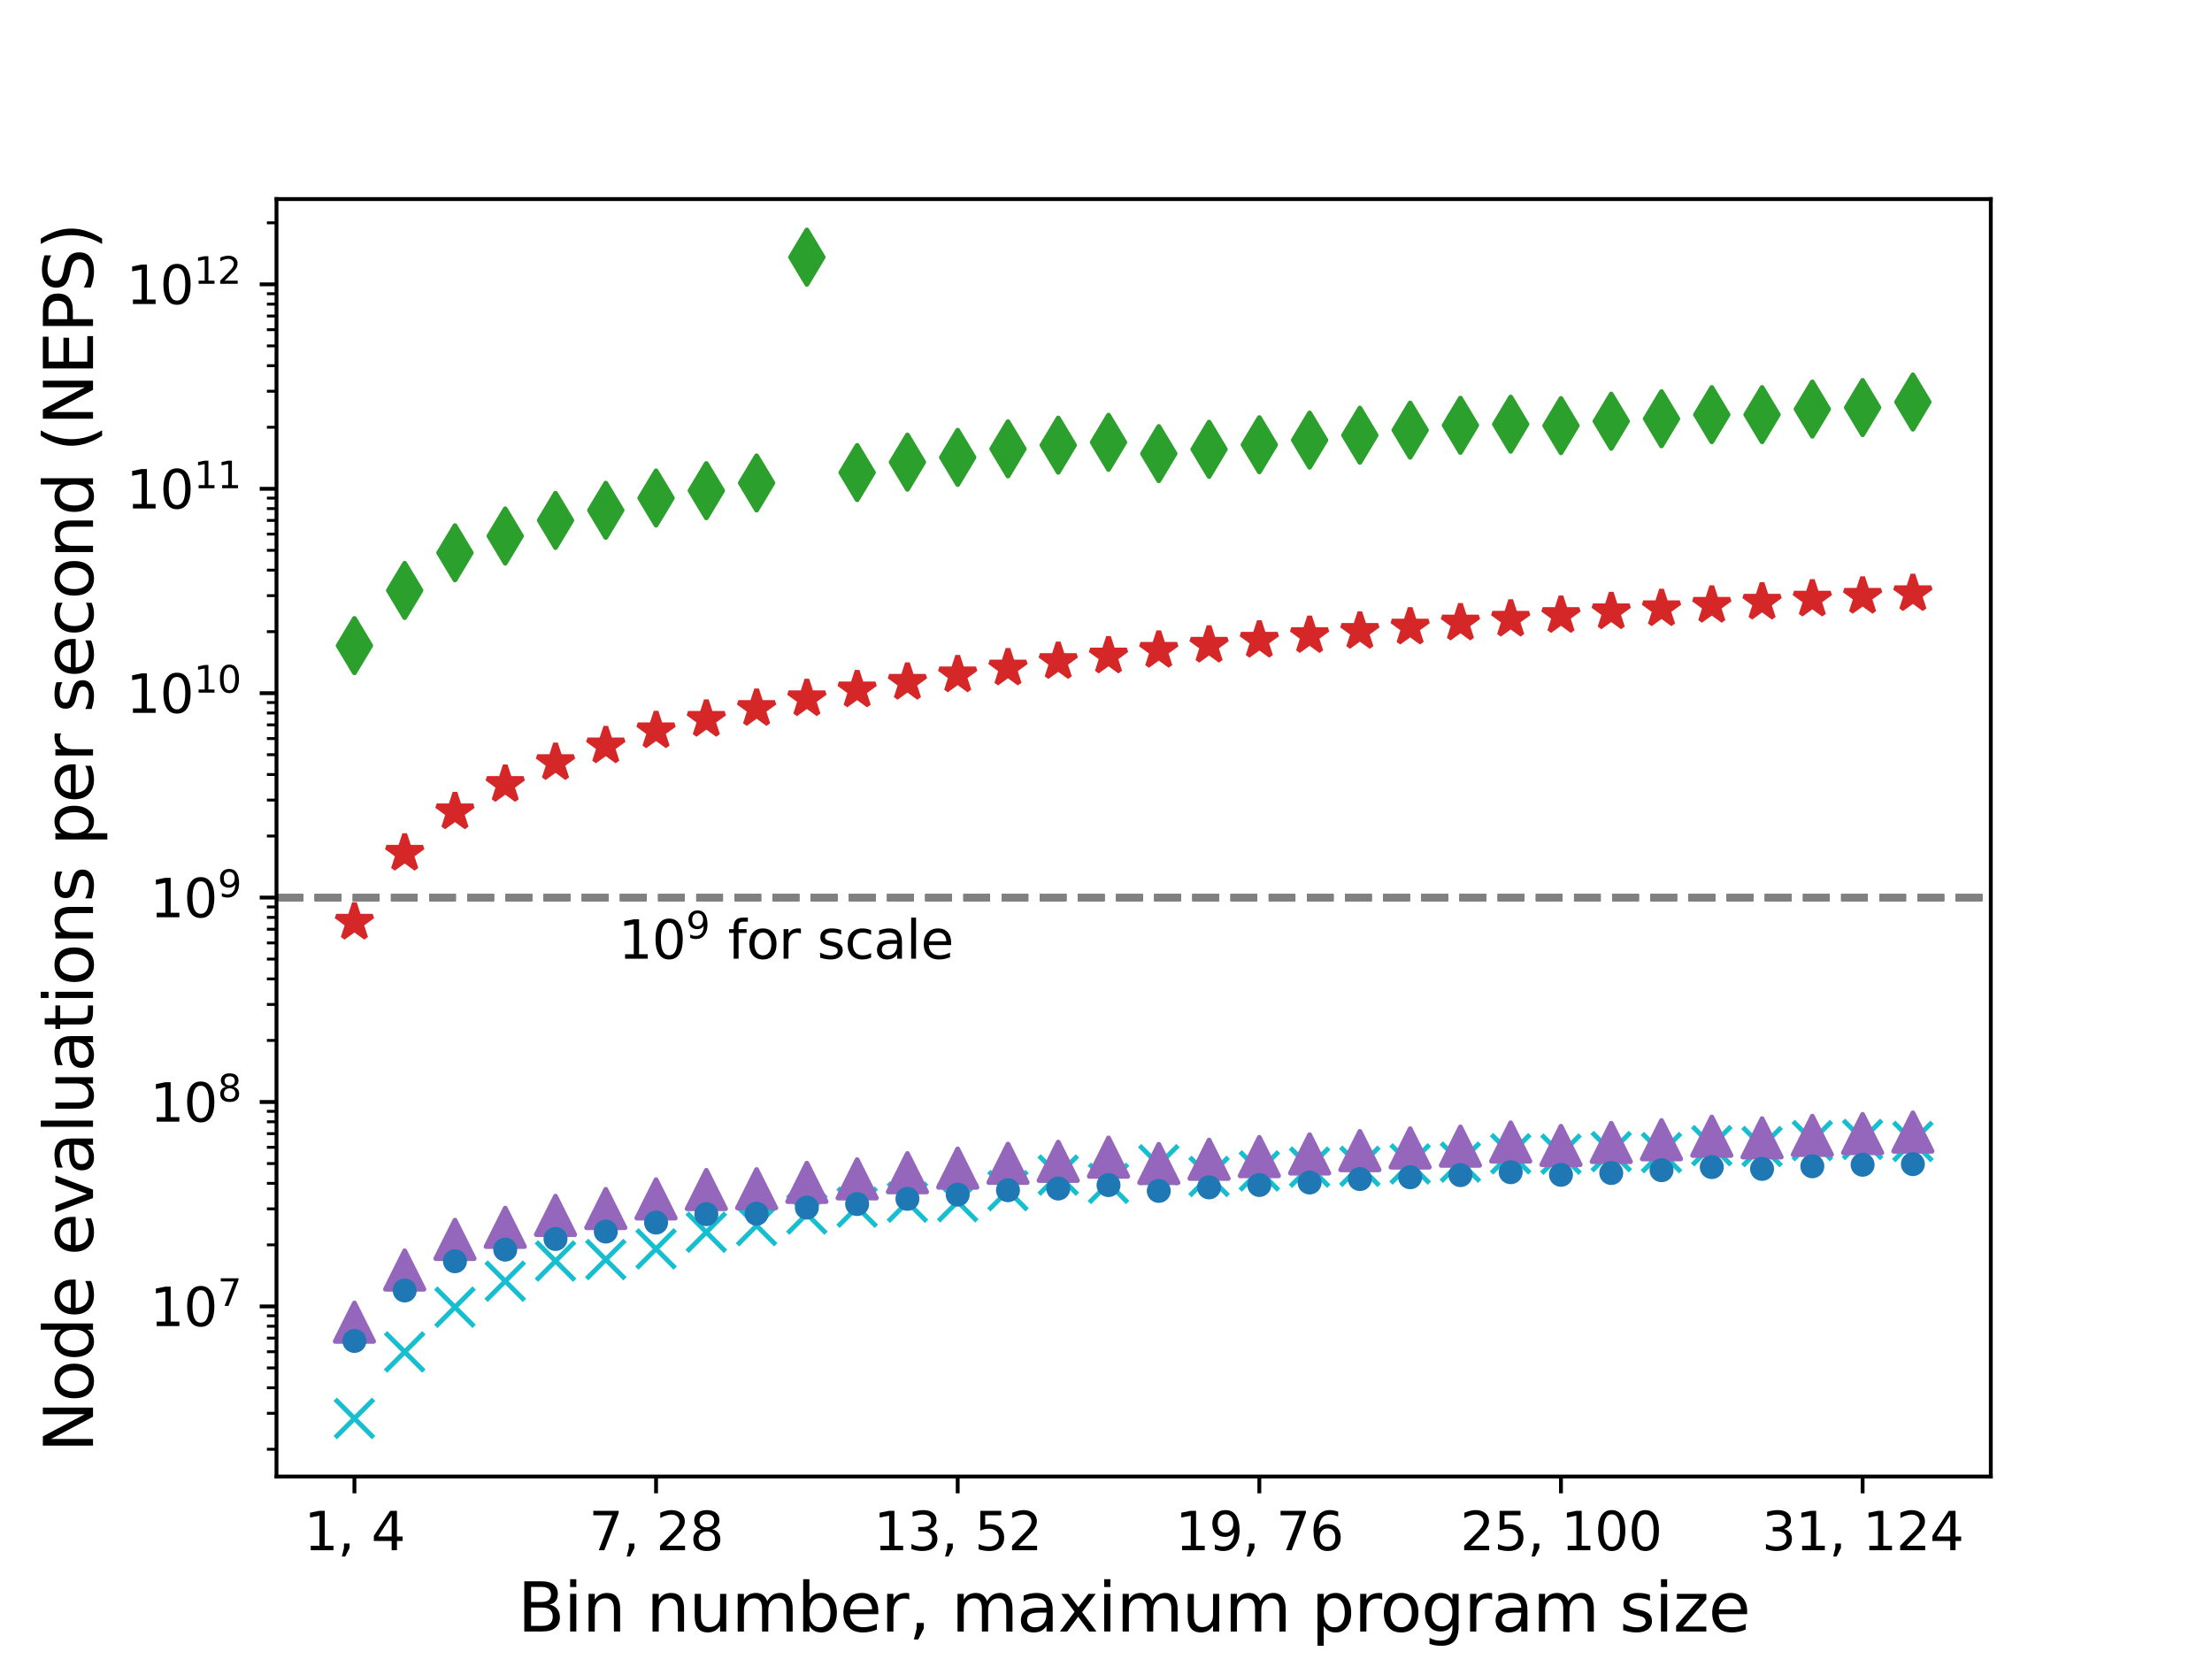 <?xml version="1.0" encoding="utf-8" standalone="no"?>
<!DOCTYPE svg PUBLIC "-//W3C//DTD SVG 1.1//EN"
  "http://www.w3.org/Graphics/SVG/1.1/DTD/svg11.dtd">
<svg xmlns:xlink="http://www.w3.org/1999/xlink" width="460.8pt" height="345.6pt" viewBox="0 0 460.8 345.6" xmlns="http://www.w3.org/2000/svg" version="1.1">
 <defs>
  <style type="text/css">*{stroke-linejoin: round; stroke-linecap: butt}</style>
 </defs>
 <g id="figure_1">
  <g id="patch_1">
   <path d="M 0 345.6 
L 460.8 345.6 
L 460.8 0 
L 0 0 
z
" style="fill: #ffffff"/>
  </g>
  <g id="axes_1">
   <g id="patch_2">
    <path d="M 57.6 307.584 
L 414.72 307.584 
L 414.72 41.472 
L 57.6 41.472 
z
" style="fill: #ffffff"/>
   </g>
   <g id="matplotlib.axis_1">
    <g id="xtick_1">
     <g id="line2d_1">
      <defs>
       <path id="m53e6d301aa" d="M 0 0 
L 0 3.5 
" style="stroke: #000000; stroke-width: 0.8"/>
      </defs>
      <g>
       <use xlink:href="#m53e6d301aa" x="73.833" y="307.584" style="stroke: #000000; stroke-width: 0.8"/>
      </g>
     </g>
     <g id="text_1">
      <!-- 1, 4 -->
      <g transform="translate(63.338 322.942)scale(0.11 -0.11)">
       <defs>
        <path id="DejaVuSans-31" d="M 794 531 
L 1825 531 
L 1825 4091 
L 703 3866 
L 703 4441 
L 1819 4666 
L 2450 4666 
L 2450 531 
L 3481 531 
L 3481 0 
L 794 0 
L 794 531 
z
" transform="scale(0.016)"/>
        <path id="DejaVuSans-2c" d="M 750 794 
L 1409 794 
L 1409 256 
L 897 -744 
L 494 -744 
L 750 256 
L 750 794 
z
" transform="scale(0.016)"/>
        <path id="DejaVuSans-20" transform="scale(0.016)"/>
        <path id="DejaVuSans-34" d="M 2419 4116 
L 825 1625 
L 2419 1625 
L 2419 4116 
z
M 2253 4666 
L 3047 4666 
L 3047 1625 
L 3713 1625 
L 3713 1100 
L 3047 1100 
L 3047 0 
L 2419 0 
L 2419 1100 
L 313 1100 
L 313 1709 
L 2253 4666 
z
" transform="scale(0.016)"/>
       </defs>
       <use xlink:href="#DejaVuSans-31"/>
       <use xlink:href="#DejaVuSans-2c" x="63.623"/>
       <use xlink:href="#DejaVuSans-20" x="95.41"/>
       <use xlink:href="#DejaVuSans-34" x="127.197"/>
      </g>
     </g>
    </g>
    <g id="xtick_2">
     <g id="line2d_2">
      <g>
       <use xlink:href="#m53e6d301aa" x="136.669" y="307.584" style="stroke: #000000; stroke-width: 0.8"/>
      </g>
     </g>
     <g id="text_2">
      <!-- 7, 28 -->
      <g transform="translate(122.675 322.942)scale(0.11 -0.11)">
       <defs>
        <path id="DejaVuSans-37" d="M 525 4666 
L 3525 4666 
L 3525 4397 
L 1831 0 
L 1172 0 
L 2766 4134 
L 525 4134 
L 525 4666 
z
" transform="scale(0.016)"/>
        <path id="DejaVuSans-32" d="M 1228 531 
L 3431 531 
L 3431 0 
L 469 0 
L 469 531 
Q 828 903 1448 1529 
Q 2069 2156 2228 2338 
Q 2531 2678 2651 2914 
Q 2772 3150 2772 3378 
Q 2772 3750 2511 3984 
Q 2250 4219 1831 4219 
Q 1534 4219 1204 4116 
Q 875 4013 500 3803 
L 500 4441 
Q 881 4594 1212 4672 
Q 1544 4750 1819 4750 
Q 2544 4750 2975 4387 
Q 3406 4025 3406 3419 
Q 3406 3131 3298 2873 
Q 3191 2616 2906 2266 
Q 2828 2175 2409 1742 
Q 1991 1309 1228 531 
z
" transform="scale(0.016)"/>
        <path id="DejaVuSans-38" d="M 2034 2216 
Q 1584 2216 1326 1975 
Q 1069 1734 1069 1313 
Q 1069 891 1326 650 
Q 1584 409 2034 409 
Q 2484 409 2743 651 
Q 3003 894 3003 1313 
Q 3003 1734 2745 1975 
Q 2488 2216 2034 2216 
z
M 1403 2484 
Q 997 2584 770 2862 
Q 544 3141 544 3541 
Q 544 4100 942 4425 
Q 1341 4750 2034 4750 
Q 2731 4750 3128 4425 
Q 3525 4100 3525 3541 
Q 3525 3141 3298 2862 
Q 3072 2584 2669 2484 
Q 3125 2378 3379 2068 
Q 3634 1759 3634 1313 
Q 3634 634 3220 271 
Q 2806 -91 2034 -91 
Q 1263 -91 848 271 
Q 434 634 434 1313 
Q 434 1759 690 2068 
Q 947 2378 1403 2484 
z
M 1172 3481 
Q 1172 3119 1398 2916 
Q 1625 2713 2034 2713 
Q 2441 2713 2670 2916 
Q 2900 3119 2900 3481 
Q 2900 3844 2670 4047 
Q 2441 4250 2034 4250 
Q 1625 4250 1398 4047 
Q 1172 3844 1172 3481 
z
" transform="scale(0.016)"/>
       </defs>
       <use xlink:href="#DejaVuSans-37"/>
       <use xlink:href="#DejaVuSans-2c" x="63.623"/>
       <use xlink:href="#DejaVuSans-20" x="95.41"/>
       <use xlink:href="#DejaVuSans-32" x="127.197"/>
       <use xlink:href="#DejaVuSans-38" x="190.82"/>
      </g>
     </g>
    </g>
    <g id="xtick_3">
     <g id="line2d_3">
      <g>
       <use xlink:href="#m53e6d301aa" x="199.505" y="307.584" style="stroke: #000000; stroke-width: 0.8"/>
      </g>
     </g>
     <g id="text_3">
      <!-- 13, 52 -->
      <g transform="translate(182.012 322.942)scale(0.11 -0.11)">
       <defs>
        <path id="DejaVuSans-33" d="M 2597 2516 
Q 3050 2419 3304 2112 
Q 3559 1806 3559 1356 
Q 3559 666 3084 287 
Q 2609 -91 1734 -91 
Q 1441 -91 1130 -33 
Q 819 25 488 141 
L 488 750 
Q 750 597 1062 519 
Q 1375 441 1716 441 
Q 2309 441 2620 675 
Q 2931 909 2931 1356 
Q 2931 1769 2642 2001 
Q 2353 2234 1838 2234 
L 1294 2234 
L 1294 2753 
L 1863 2753 
Q 2328 2753 2575 2939 
Q 2822 3125 2822 3475 
Q 2822 3834 2567 4026 
Q 2313 4219 1838 4219 
Q 1578 4219 1281 4162 
Q 984 4106 628 3988 
L 628 4550 
Q 988 4650 1302 4700 
Q 1616 4750 1894 4750 
Q 2613 4750 3031 4423 
Q 3450 4097 3450 3541 
Q 3450 3153 3228 2886 
Q 3006 2619 2597 2516 
z
" transform="scale(0.016)"/>
        <path id="DejaVuSans-35" d="M 691 4666 
L 3169 4666 
L 3169 4134 
L 1269 4134 
L 1269 2991 
Q 1406 3038 1543 3061 
Q 1681 3084 1819 3084 
Q 2600 3084 3056 2656 
Q 3513 2228 3513 1497 
Q 3513 744 3044 326 
Q 2575 -91 1722 -91 
Q 1428 -91 1123 -41 
Q 819 9 494 109 
L 494 744 
Q 775 591 1075 516 
Q 1375 441 1709 441 
Q 2250 441 2565 725 
Q 2881 1009 2881 1497 
Q 2881 1984 2565 2268 
Q 2250 2553 1709 2553 
Q 1456 2553 1204 2497 
Q 953 2441 691 2322 
L 691 4666 
z
" transform="scale(0.016)"/>
       </defs>
       <use xlink:href="#DejaVuSans-31"/>
       <use xlink:href="#DejaVuSans-33" x="63.623"/>
       <use xlink:href="#DejaVuSans-2c" x="127.246"/>
       <use xlink:href="#DejaVuSans-20" x="159.033"/>
       <use xlink:href="#DejaVuSans-35" x="190.82"/>
       <use xlink:href="#DejaVuSans-32" x="254.443"/>
      </g>
     </g>
    </g>
    <g id="xtick_4">
     <g id="line2d_4">
      <g>
       <use xlink:href="#m53e6d301aa" x="262.342" y="307.584" style="stroke: #000000; stroke-width: 0.8"/>
      </g>
     </g>
     <g id="text_4">
      <!-- 19, 76 -->
      <g transform="translate(244.848 322.942)scale(0.11 -0.11)">
       <defs>
        <path id="DejaVuSans-39" d="M 703 97 
L 703 672 
Q 941 559 1184 500 
Q 1428 441 1663 441 
Q 2288 441 2617 861 
Q 2947 1281 2994 2138 
Q 2813 1869 2534 1725 
Q 2256 1581 1919 1581 
Q 1219 1581 811 2004 
Q 403 2428 403 3163 
Q 403 3881 828 4315 
Q 1253 4750 1959 4750 
Q 2769 4750 3195 4129 
Q 3622 3509 3622 2328 
Q 3622 1225 3098 567 
Q 2575 -91 1691 -91 
Q 1453 -91 1209 -44 
Q 966 3 703 97 
z
M 1959 2075 
Q 2384 2075 2632 2365 
Q 2881 2656 2881 3163 
Q 2881 3666 2632 3958 
Q 2384 4250 1959 4250 
Q 1534 4250 1286 3958 
Q 1038 3666 1038 3163 
Q 1038 2656 1286 2365 
Q 1534 2075 1959 2075 
z
" transform="scale(0.016)"/>
        <path id="DejaVuSans-36" d="M 2113 2584 
Q 1688 2584 1439 2293 
Q 1191 2003 1191 1497 
Q 1191 994 1439 701 
Q 1688 409 2113 409 
Q 2538 409 2786 701 
Q 3034 994 3034 1497 
Q 3034 2003 2786 2293 
Q 2538 2584 2113 2584 
z
M 3366 4563 
L 3366 3988 
Q 3128 4100 2886 4159 
Q 2644 4219 2406 4219 
Q 1781 4219 1451 3797 
Q 1122 3375 1075 2522 
Q 1259 2794 1537 2939 
Q 1816 3084 2150 3084 
Q 2853 3084 3261 2657 
Q 3669 2231 3669 1497 
Q 3669 778 3244 343 
Q 2819 -91 2113 -91 
Q 1303 -91 875 529 
Q 447 1150 447 2328 
Q 447 3434 972 4092 
Q 1497 4750 2381 4750 
Q 2619 4750 2861 4703 
Q 3103 4656 3366 4563 
z
" transform="scale(0.016)"/>
       </defs>
       <use xlink:href="#DejaVuSans-31"/>
       <use xlink:href="#DejaVuSans-39" x="63.623"/>
       <use xlink:href="#DejaVuSans-2c" x="127.246"/>
       <use xlink:href="#DejaVuSans-20" x="159.033"/>
       <use xlink:href="#DejaVuSans-37" x="190.82"/>
       <use xlink:href="#DejaVuSans-36" x="254.443"/>
      </g>
     </g>
    </g>
    <g id="xtick_5">
     <g id="line2d_5">
      <g>
       <use xlink:href="#m53e6d301aa" x="325.178" y="307.584" style="stroke: #000000; stroke-width: 0.8"/>
      </g>
     </g>
     <g id="text_5">
      <!-- 25, 100 -->
      <g transform="translate(304.185 322.942)scale(0.11 -0.11)">
       <defs>
        <path id="DejaVuSans-30" d="M 2034 4250 
Q 1547 4250 1301 3770 
Q 1056 3291 1056 2328 
Q 1056 1369 1301 889 
Q 1547 409 2034 409 
Q 2525 409 2770 889 
Q 3016 1369 3016 2328 
Q 3016 3291 2770 3770 
Q 2525 4250 2034 4250 
z
M 2034 4750 
Q 2819 4750 3233 4129 
Q 3647 3509 3647 2328 
Q 3647 1150 3233 529 
Q 2819 -91 2034 -91 
Q 1250 -91 836 529 
Q 422 1150 422 2328 
Q 422 3509 836 4129 
Q 1250 4750 2034 4750 
z
" transform="scale(0.016)"/>
       </defs>
       <use xlink:href="#DejaVuSans-32"/>
       <use xlink:href="#DejaVuSans-35" x="63.623"/>
       <use xlink:href="#DejaVuSans-2c" x="127.246"/>
       <use xlink:href="#DejaVuSans-20" x="159.033"/>
       <use xlink:href="#DejaVuSans-31" x="190.82"/>
       <use xlink:href="#DejaVuSans-30" x="254.443"/>
       <use xlink:href="#DejaVuSans-30" x="318.066"/>
      </g>
     </g>
    </g>
    <g id="xtick_6">
     <g id="line2d_6">
      <g>
       <use xlink:href="#m53e6d301aa" x="388.015" y="307.584" style="stroke: #000000; stroke-width: 0.8"/>
      </g>
     </g>
     <g id="text_6">
      <!-- 31, 124 -->
      <g transform="translate(367.022 322.942)scale(0.11 -0.11)">
       <use xlink:href="#DejaVuSans-33"/>
       <use xlink:href="#DejaVuSans-31" x="63.623"/>
       <use xlink:href="#DejaVuSans-2c" x="127.246"/>
       <use xlink:href="#DejaVuSans-20" x="159.033"/>
       <use xlink:href="#DejaVuSans-31" x="190.82"/>
       <use xlink:href="#DejaVuSans-32" x="254.443"/>
       <use xlink:href="#DejaVuSans-34" x="318.066"/>
      </g>
     </g>
    </g>
    <g id="text_7">
     <!-- Bin number, maximum program size -->
     <g transform="translate(107.815 339.868)scale(0.14 -0.14)">
      <defs>
       <path id="DejaVuSans-42" d="M 1259 2228 
L 1259 519 
L 2272 519 
Q 2781 519 3026 730 
Q 3272 941 3272 1375 
Q 3272 1813 3026 2020 
Q 2781 2228 2272 2228 
L 1259 2228 
z
M 1259 4147 
L 1259 2741 
L 2194 2741 
Q 2656 2741 2882 2914 
Q 3109 3088 3109 3444 
Q 3109 3797 2882 3972 
Q 2656 4147 2194 4147 
L 1259 4147 
z
M 628 4666 
L 2241 4666 
Q 2963 4666 3353 4366 
Q 3744 4066 3744 3513 
Q 3744 3084 3544 2831 
Q 3344 2578 2956 2516 
Q 3422 2416 3680 2098 
Q 3938 1781 3938 1306 
Q 3938 681 3513 340 
Q 3088 0 2303 0 
L 628 0 
L 628 4666 
z
" transform="scale(0.016)"/>
       <path id="DejaVuSans-69" d="M 603 3500 
L 1178 3500 
L 1178 0 
L 603 0 
L 603 3500 
z
M 603 4863 
L 1178 4863 
L 1178 4134 
L 603 4134 
L 603 4863 
z
" transform="scale(0.016)"/>
       <path id="DejaVuSans-6e" d="M 3513 2113 
L 3513 0 
L 2938 0 
L 2938 2094 
Q 2938 2591 2744 2837 
Q 2550 3084 2163 3084 
Q 1697 3084 1428 2787 
Q 1159 2491 1159 1978 
L 1159 0 
L 581 0 
L 581 3500 
L 1159 3500 
L 1159 2956 
Q 1366 3272 1645 3428 
Q 1925 3584 2291 3584 
Q 2894 3584 3203 3211 
Q 3513 2838 3513 2113 
z
" transform="scale(0.016)"/>
       <path id="DejaVuSans-75" d="M 544 1381 
L 544 3500 
L 1119 3500 
L 1119 1403 
Q 1119 906 1312 657 
Q 1506 409 1894 409 
Q 2359 409 2629 706 
Q 2900 1003 2900 1516 
L 2900 3500 
L 3475 3500 
L 3475 0 
L 2900 0 
L 2900 538 
Q 2691 219 2414 64 
Q 2138 -91 1772 -91 
Q 1169 -91 856 284 
Q 544 659 544 1381 
z
M 1991 3584 
L 1991 3584 
z
" transform="scale(0.016)"/>
       <path id="DejaVuSans-6d" d="M 3328 2828 
Q 3544 3216 3844 3400 
Q 4144 3584 4550 3584 
Q 5097 3584 5394 3201 
Q 5691 2819 5691 2113 
L 5691 0 
L 5113 0 
L 5113 2094 
Q 5113 2597 4934 2840 
Q 4756 3084 4391 3084 
Q 3944 3084 3684 2787 
Q 3425 2491 3425 1978 
L 3425 0 
L 2847 0 
L 2847 2094 
Q 2847 2600 2669 2842 
Q 2491 3084 2119 3084 
Q 1678 3084 1418 2786 
Q 1159 2488 1159 1978 
L 1159 0 
L 581 0 
L 581 3500 
L 1159 3500 
L 1159 2956 
Q 1356 3278 1631 3431 
Q 1906 3584 2284 3584 
Q 2666 3584 2933 3390 
Q 3200 3197 3328 2828 
z
" transform="scale(0.016)"/>
       <path id="DejaVuSans-62" d="M 3116 1747 
Q 3116 2381 2855 2742 
Q 2594 3103 2138 3103 
Q 1681 3103 1420 2742 
Q 1159 2381 1159 1747 
Q 1159 1113 1420 752 
Q 1681 391 2138 391 
Q 2594 391 2855 752 
Q 3116 1113 3116 1747 
z
M 1159 2969 
Q 1341 3281 1617 3432 
Q 1894 3584 2278 3584 
Q 2916 3584 3314 3078 
Q 3713 2572 3713 1747 
Q 3713 922 3314 415 
Q 2916 -91 2278 -91 
Q 1894 -91 1617 61 
Q 1341 213 1159 525 
L 1159 0 
L 581 0 
L 581 4863 
L 1159 4863 
L 1159 2969 
z
" transform="scale(0.016)"/>
       <path id="DejaVuSans-65" d="M 3597 1894 
L 3597 1613 
L 953 1613 
Q 991 1019 1311 708 
Q 1631 397 2203 397 
Q 2534 397 2845 478 
Q 3156 559 3463 722 
L 3463 178 
Q 3153 47 2828 -22 
Q 2503 -91 2169 -91 
Q 1331 -91 842 396 
Q 353 884 353 1716 
Q 353 2575 817 3079 
Q 1281 3584 2069 3584 
Q 2775 3584 3186 3129 
Q 3597 2675 3597 1894 
z
M 3022 2063 
Q 3016 2534 2758 2815 
Q 2500 3097 2075 3097 
Q 1594 3097 1305 2825 
Q 1016 2553 972 2059 
L 3022 2063 
z
" transform="scale(0.016)"/>
       <path id="DejaVuSans-72" d="M 2631 2963 
Q 2534 3019 2420 3045 
Q 2306 3072 2169 3072 
Q 1681 3072 1420 2755 
Q 1159 2438 1159 1844 
L 1159 0 
L 581 0 
L 581 3500 
L 1159 3500 
L 1159 2956 
Q 1341 3275 1631 3429 
Q 1922 3584 2338 3584 
Q 2397 3584 2469 3576 
Q 2541 3569 2628 3553 
L 2631 2963 
z
" transform="scale(0.016)"/>
       <path id="DejaVuSans-61" d="M 2194 1759 
Q 1497 1759 1228 1600 
Q 959 1441 959 1056 
Q 959 750 1161 570 
Q 1363 391 1709 391 
Q 2188 391 2477 730 
Q 2766 1069 2766 1631 
L 2766 1759 
L 2194 1759 
z
M 3341 1997 
L 3341 0 
L 2766 0 
L 2766 531 
Q 2569 213 2275 61 
Q 1981 -91 1556 -91 
Q 1019 -91 701 211 
Q 384 513 384 1019 
Q 384 1609 779 1909 
Q 1175 2209 1959 2209 
L 2766 2209 
L 2766 2266 
Q 2766 2663 2505 2880 
Q 2244 3097 1772 3097 
Q 1472 3097 1187 3025 
Q 903 2953 641 2809 
L 641 3341 
Q 956 3463 1253 3523 
Q 1550 3584 1831 3584 
Q 2591 3584 2966 3190 
Q 3341 2797 3341 1997 
z
" transform="scale(0.016)"/>
       <path id="DejaVuSans-78" d="M 3513 3500 
L 2247 1797 
L 3578 0 
L 2900 0 
L 1881 1375 
L 863 0 
L 184 0 
L 1544 1831 
L 300 3500 
L 978 3500 
L 1906 2253 
L 2834 3500 
L 3513 3500 
z
" transform="scale(0.016)"/>
       <path id="DejaVuSans-70" d="M 1159 525 
L 1159 -1331 
L 581 -1331 
L 581 3500 
L 1159 3500 
L 1159 2969 
Q 1341 3281 1617 3432 
Q 1894 3584 2278 3584 
Q 2916 3584 3314 3078 
Q 3713 2572 3713 1747 
Q 3713 922 3314 415 
Q 2916 -91 2278 -91 
Q 1894 -91 1617 61 
Q 1341 213 1159 525 
z
M 3116 1747 
Q 3116 2381 2855 2742 
Q 2594 3103 2138 3103 
Q 1681 3103 1420 2742 
Q 1159 2381 1159 1747 
Q 1159 1113 1420 752 
Q 1681 391 2138 391 
Q 2594 391 2855 752 
Q 3116 1113 3116 1747 
z
" transform="scale(0.016)"/>
       <path id="DejaVuSans-6f" d="M 1959 3097 
Q 1497 3097 1228 2736 
Q 959 2375 959 1747 
Q 959 1119 1226 758 
Q 1494 397 1959 397 
Q 2419 397 2687 759 
Q 2956 1122 2956 1747 
Q 2956 2369 2687 2733 
Q 2419 3097 1959 3097 
z
M 1959 3584 
Q 2709 3584 3137 3096 
Q 3566 2609 3566 1747 
Q 3566 888 3137 398 
Q 2709 -91 1959 -91 
Q 1206 -91 779 398 
Q 353 888 353 1747 
Q 353 2609 779 3096 
Q 1206 3584 1959 3584 
z
" transform="scale(0.016)"/>
       <path id="DejaVuSans-67" d="M 2906 1791 
Q 2906 2416 2648 2759 
Q 2391 3103 1925 3103 
Q 1463 3103 1205 2759 
Q 947 2416 947 1791 
Q 947 1169 1205 825 
Q 1463 481 1925 481 
Q 2391 481 2648 825 
Q 2906 1169 2906 1791 
z
M 3481 434 
Q 3481 -459 3084 -895 
Q 2688 -1331 1869 -1331 
Q 1566 -1331 1297 -1286 
Q 1028 -1241 775 -1147 
L 775 -588 
Q 1028 -725 1275 -790 
Q 1522 -856 1778 -856 
Q 2344 -856 2625 -561 
Q 2906 -266 2906 331 
L 2906 616 
Q 2728 306 2450 153 
Q 2172 0 1784 0 
Q 1141 0 747 490 
Q 353 981 353 1791 
Q 353 2603 747 3093 
Q 1141 3584 1784 3584 
Q 2172 3584 2450 3431 
Q 2728 3278 2906 2969 
L 2906 3500 
L 3481 3500 
L 3481 434 
z
" transform="scale(0.016)"/>
       <path id="DejaVuSans-73" d="M 2834 3397 
L 2834 2853 
Q 2591 2978 2328 3040 
Q 2066 3103 1784 3103 
Q 1356 3103 1142 2972 
Q 928 2841 928 2578 
Q 928 2378 1081 2264 
Q 1234 2150 1697 2047 
L 1894 2003 
Q 2506 1872 2764 1633 
Q 3022 1394 3022 966 
Q 3022 478 2636 193 
Q 2250 -91 1575 -91 
Q 1294 -91 989 -36 
Q 684 19 347 128 
L 347 722 
Q 666 556 975 473 
Q 1284 391 1588 391 
Q 1994 391 2212 530 
Q 2431 669 2431 922 
Q 2431 1156 2273 1281 
Q 2116 1406 1581 1522 
L 1381 1569 
Q 847 1681 609 1914 
Q 372 2147 372 2553 
Q 372 3047 722 3315 
Q 1072 3584 1716 3584 
Q 2034 3584 2315 3537 
Q 2597 3491 2834 3397 
z
" transform="scale(0.016)"/>
       <path id="DejaVuSans-7a" d="M 353 3500 
L 3084 3500 
L 3084 2975 
L 922 459 
L 3084 459 
L 3084 0 
L 275 0 
L 275 525 
L 2438 3041 
L 353 3041 
L 353 3500 
z
" transform="scale(0.016)"/>
      </defs>
      <use xlink:href="#DejaVuSans-42"/>
      <use xlink:href="#DejaVuSans-69" x="68.604"/>
      <use xlink:href="#DejaVuSans-6e" x="96.387"/>
      <use xlink:href="#DejaVuSans-20" x="159.766"/>
      <use xlink:href="#DejaVuSans-6e" x="191.553"/>
      <use xlink:href="#DejaVuSans-75" x="254.932"/>
      <use xlink:href="#DejaVuSans-6d" x="318.311"/>
      <use xlink:href="#DejaVuSans-62" x="415.723"/>
      <use xlink:href="#DejaVuSans-65" x="479.199"/>
      <use xlink:href="#DejaVuSans-72" x="540.723"/>
      <use xlink:href="#DejaVuSans-2c" x="581.836"/>
      <use xlink:href="#DejaVuSans-20" x="613.623"/>
      <use xlink:href="#DejaVuSans-6d" x="645.41"/>
      <use xlink:href="#DejaVuSans-61" x="742.822"/>
      <use xlink:href="#DejaVuSans-78" x="804.102"/>
      <use xlink:href="#DejaVuSans-69" x="863.281"/>
      <use xlink:href="#DejaVuSans-6d" x="891.064"/>
      <use xlink:href="#DejaVuSans-75" x="988.477"/>
      <use xlink:href="#DejaVuSans-6d" x="1051.855"/>
      <use xlink:href="#DejaVuSans-20" x="1149.268"/>
      <use xlink:href="#DejaVuSans-70" x="1181.055"/>
      <use xlink:href="#DejaVuSans-72" x="1244.531"/>
      <use xlink:href="#DejaVuSans-6f" x="1283.395"/>
      <use xlink:href="#DejaVuSans-67" x="1344.576"/>
      <use xlink:href="#DejaVuSans-72" x="1408.053"/>
      <use xlink:href="#DejaVuSans-61" x="1449.166"/>
      <use xlink:href="#DejaVuSans-6d" x="1510.445"/>
      <use xlink:href="#DejaVuSans-20" x="1607.857"/>
      <use xlink:href="#DejaVuSans-73" x="1639.645"/>
      <use xlink:href="#DejaVuSans-69" x="1691.744"/>
      <use xlink:href="#DejaVuSans-7a" x="1719.527"/>
      <use xlink:href="#DejaVuSans-65" x="1772.018"/>
     </g>
    </g>
   </g>
   <g id="matplotlib.axis_2">
    <g id="ytick_1">
     <g id="line2d_7">
      <defs>
       <path id="m908893e528" d="M 0 0 
L -3.5 0 
" style="stroke: #000000; stroke-width: 0.8"/>
      </defs>
      <g>
       <use xlink:href="#m908893e528" x="57.6" y="272.146" style="stroke: #000000; stroke-width: 0.8"/>
      </g>
     </g>
     <g id="text_8">
      <!-- $\mathdefault{10^{7}}$ -->
      <g transform="translate(31.24 276.325)scale(0.11 -0.11)">
       <use xlink:href="#DejaVuSans-31" transform="translate(0 0.684)"/>
       <use xlink:href="#DejaVuSans-30" transform="translate(63.623 0.684)"/>
       <use xlink:href="#DejaVuSans-37" transform="translate(128.203 38.966)scale(0.7)"/>
      </g>
     </g>
    </g>
    <g id="ytick_2">
     <g id="line2d_8">
      <g>
       <use xlink:href="#m908893e528" x="57.6" y="229.564" style="stroke: #000000; stroke-width: 0.8"/>
      </g>
     </g>
     <g id="text_9">
      <!-- $\mathdefault{10^{8}}$ -->
      <g transform="translate(31.24 233.743)scale(0.11 -0.11)">
       <use xlink:href="#DejaVuSans-31" transform="translate(0 0.766)"/>
       <use xlink:href="#DejaVuSans-30" transform="translate(63.623 0.766)"/>
       <use xlink:href="#DejaVuSans-38" transform="translate(128.203 39.047)scale(0.7)"/>
      </g>
     </g>
    </g>
    <g id="ytick_3">
     <g id="line2d_9">
      <g>
       <use xlink:href="#m908893e528" x="57.6" y="186.983" style="stroke: #000000; stroke-width: 0.8"/>
      </g>
     </g>
     <g id="text_10">
      <!-- $\mathdefault{10^{9}}$ -->
      <g transform="translate(31.24 191.162)scale(0.11 -0.11)">
       <use xlink:href="#DejaVuSans-31" transform="translate(0 0.766)"/>
       <use xlink:href="#DejaVuSans-30" transform="translate(63.623 0.766)"/>
       <use xlink:href="#DejaVuSans-39" transform="translate(128.203 39.047)scale(0.7)"/>
      </g>
     </g>
    </g>
    <g id="ytick_4">
     <g id="line2d_10">
      <g>
       <use xlink:href="#m908893e528" x="57.6" y="144.402" style="stroke: #000000; stroke-width: 0.8"/>
      </g>
     </g>
     <g id="text_11">
      <!-- $\mathdefault{10^{10}}$ -->
      <g transform="translate(26.29 148.581)scale(0.11 -0.11)">
       <use xlink:href="#DejaVuSans-31" transform="translate(0 0.766)"/>
       <use xlink:href="#DejaVuSans-30" transform="translate(63.623 0.766)"/>
       <use xlink:href="#DejaVuSans-31" transform="translate(128.203 39.047)scale(0.7)"/>
       <use xlink:href="#DejaVuSans-30" transform="translate(172.739 39.047)scale(0.7)"/>
      </g>
     </g>
    </g>
    <g id="ytick_5">
     <g id="line2d_11">
      <g>
       <use xlink:href="#m908893e528" x="57.6" y="101.82" style="stroke: #000000; stroke-width: 0.8"/>
      </g>
     </g>
     <g id="text_12">
      <!-- $\mathdefault{10^{11}}$ -->
      <g transform="translate(26.29 106)scale(0.11 -0.11)">
       <use xlink:href="#DejaVuSans-31" transform="translate(0 0.684)"/>
       <use xlink:href="#DejaVuSans-30" transform="translate(63.623 0.684)"/>
       <use xlink:href="#DejaVuSans-31" transform="translate(128.203 38.966)scale(0.7)"/>
       <use xlink:href="#DejaVuSans-31" transform="translate(172.739 38.966)scale(0.7)"/>
      </g>
     </g>
    </g>
    <g id="ytick_6">
     <g id="line2d_12">
      <g>
       <use xlink:href="#m908893e528" x="57.6" y="59.239" style="stroke: #000000; stroke-width: 0.8"/>
      </g>
     </g>
     <g id="text_13">
      <!-- $\mathdefault{10^{12}}$ -->
      <g transform="translate(26.29 63.418)scale(0.11 -0.11)">
       <use xlink:href="#DejaVuSans-31" transform="translate(0 0.766)"/>
       <use xlink:href="#DejaVuSans-30" transform="translate(63.623 0.766)"/>
       <use xlink:href="#DejaVuSans-31" transform="translate(128.203 39.047)scale(0.7)"/>
       <use xlink:href="#DejaVuSans-32" transform="translate(172.739 39.047)scale(0.7)"/>
      </g>
     </g>
    </g>
    <g id="ytick_7">
     <g id="line2d_13">
      <defs>
       <path id="m757fa58ba1" d="M 0 0 
L -2 0 
" style="stroke: #000000; stroke-width: 0.6"/>
      </defs>
      <g>
       <use xlink:href="#m757fa58ba1" x="57.6" y="301.909" style="stroke: #000000; stroke-width: 0.6"/>
      </g>
     </g>
    </g>
    <g id="ytick_8">
     <g id="line2d_14">
      <g>
       <use xlink:href="#m757fa58ba1" x="57.6" y="294.411" style="stroke: #000000; stroke-width: 0.6"/>
      </g>
     </g>
    </g>
    <g id="ytick_9">
     <g id="line2d_15">
      <g>
       <use xlink:href="#m757fa58ba1" x="57.6" y="289.09" style="stroke: #000000; stroke-width: 0.6"/>
      </g>
     </g>
    </g>
    <g id="ytick_10">
     <g id="line2d_16">
      <g>
       <use xlink:href="#m757fa58ba1" x="57.6" y="284.964" style="stroke: #000000; stroke-width: 0.6"/>
      </g>
     </g>
    </g>
    <g id="ytick_11">
     <g id="line2d_17">
      <g>
       <use xlink:href="#m757fa58ba1" x="57.6" y="281.592" style="stroke: #000000; stroke-width: 0.6"/>
      </g>
     </g>
    </g>
    <g id="ytick_12">
     <g id="line2d_18">
      <g>
       <use xlink:href="#m757fa58ba1" x="57.6" y="278.742" style="stroke: #000000; stroke-width: 0.6"/>
      </g>
     </g>
    </g>
    <g id="ytick_13">
     <g id="line2d_19">
      <g>
       <use xlink:href="#m757fa58ba1" x="57.6" y="276.272" style="stroke: #000000; stroke-width: 0.6"/>
      </g>
     </g>
    </g>
    <g id="ytick_14">
     <g id="line2d_20">
      <g>
       <use xlink:href="#m757fa58ba1" x="57.6" y="274.094" style="stroke: #000000; stroke-width: 0.6"/>
      </g>
     </g>
    </g>
    <g id="ytick_15">
     <g id="line2d_21">
      <g>
       <use xlink:href="#m757fa58ba1" x="57.6" y="259.327" style="stroke: #000000; stroke-width: 0.6"/>
      </g>
     </g>
    </g>
    <g id="ytick_16">
     <g id="line2d_22">
      <g>
       <use xlink:href="#m757fa58ba1" x="57.6" y="251.829" style="stroke: #000000; stroke-width: 0.6"/>
      </g>
     </g>
    </g>
    <g id="ytick_17">
     <g id="line2d_23">
      <g>
       <use xlink:href="#m757fa58ba1" x="57.6" y="246.509" style="stroke: #000000; stroke-width: 0.6"/>
      </g>
     </g>
    </g>
    <g id="ytick_18">
     <g id="line2d_24">
      <g>
       <use xlink:href="#m757fa58ba1" x="57.6" y="242.383" style="stroke: #000000; stroke-width: 0.6"/>
      </g>
     </g>
    </g>
    <g id="ytick_19">
     <g id="line2d_25">
      <g>
       <use xlink:href="#m757fa58ba1" x="57.6" y="239.011" style="stroke: #000000; stroke-width: 0.6"/>
      </g>
     </g>
    </g>
    <g id="ytick_20">
     <g id="line2d_26">
      <g>
       <use xlink:href="#m757fa58ba1" x="57.6" y="236.16" style="stroke: #000000; stroke-width: 0.6"/>
      </g>
     </g>
    </g>
    <g id="ytick_21">
     <g id="line2d_27">
      <g>
       <use xlink:href="#m757fa58ba1" x="57.6" y="233.691" style="stroke: #000000; stroke-width: 0.6"/>
      </g>
     </g>
    </g>
    <g id="ytick_22">
     <g id="line2d_28">
      <g>
       <use xlink:href="#m757fa58ba1" x="57.6" y="231.513" style="stroke: #000000; stroke-width: 0.6"/>
      </g>
     </g>
    </g>
    <g id="ytick_23">
     <g id="line2d_29">
      <g>
       <use xlink:href="#m757fa58ba1" x="57.6" y="216.746" style="stroke: #000000; stroke-width: 0.6"/>
      </g>
     </g>
    </g>
    <g id="ytick_24">
     <g id="line2d_30">
      <g>
       <use xlink:href="#m757fa58ba1" x="57.6" y="209.248" style="stroke: #000000; stroke-width: 0.6"/>
      </g>
     </g>
    </g>
    <g id="ytick_25">
     <g id="line2d_31">
      <g>
       <use xlink:href="#m757fa58ba1" x="57.6" y="203.928" style="stroke: #000000; stroke-width: 0.6"/>
      </g>
     </g>
    </g>
    <g id="ytick_26">
     <g id="line2d_32">
      <g>
       <use xlink:href="#m757fa58ba1" x="57.6" y="199.801" style="stroke: #000000; stroke-width: 0.6"/>
      </g>
     </g>
    </g>
    <g id="ytick_27">
     <g id="line2d_33">
      <g>
       <use xlink:href="#m757fa58ba1" x="57.6" y="196.43" style="stroke: #000000; stroke-width: 0.6"/>
      </g>
     </g>
    </g>
    <g id="ytick_28">
     <g id="line2d_34">
      <g>
       <use xlink:href="#m757fa58ba1" x="57.6" y="193.579" style="stroke: #000000; stroke-width: 0.6"/>
      </g>
     </g>
    </g>
    <g id="ytick_29">
     <g id="line2d_35">
      <g>
       <use xlink:href="#m757fa58ba1" x="57.6" y="191.11" style="stroke: #000000; stroke-width: 0.6"/>
      </g>
     </g>
    </g>
    <g id="ytick_30">
     <g id="line2d_36">
      <g>
       <use xlink:href="#m757fa58ba1" x="57.6" y="188.931" style="stroke: #000000; stroke-width: 0.6"/>
      </g>
     </g>
    </g>
    <g id="ytick_31">
     <g id="line2d_37">
      <g>
       <use xlink:href="#m757fa58ba1" x="57.6" y="174.165" style="stroke: #000000; stroke-width: 0.6"/>
      </g>
     </g>
    </g>
    <g id="ytick_32">
     <g id="line2d_38">
      <g>
       <use xlink:href="#m757fa58ba1" x="57.6" y="166.667" style="stroke: #000000; stroke-width: 0.6"/>
      </g>
     </g>
    </g>
    <g id="ytick_33">
     <g id="line2d_39">
      <g>
       <use xlink:href="#m757fa58ba1" x="57.6" y="161.347" style="stroke: #000000; stroke-width: 0.6"/>
      </g>
     </g>
    </g>
    <g id="ytick_34">
     <g id="line2d_40">
      <g>
       <use xlink:href="#m757fa58ba1" x="57.6" y="157.22" style="stroke: #000000; stroke-width: 0.6"/>
      </g>
     </g>
    </g>
    <g id="ytick_35">
     <g id="line2d_41">
      <g>
       <use xlink:href="#m757fa58ba1" x="57.6" y="153.848" style="stroke: #000000; stroke-width: 0.6"/>
      </g>
     </g>
    </g>
    <g id="ytick_36">
     <g id="line2d_42">
      <g>
       <use xlink:href="#m757fa58ba1" x="57.6" y="150.998" style="stroke: #000000; stroke-width: 0.6"/>
      </g>
     </g>
    </g>
    <g id="ytick_37">
     <g id="line2d_43">
      <g>
       <use xlink:href="#m757fa58ba1" x="57.6" y="148.528" style="stroke: #000000; stroke-width: 0.6"/>
      </g>
     </g>
    </g>
    <g id="ytick_38">
     <g id="line2d_44">
      <g>
       <use xlink:href="#m757fa58ba1" x="57.6" y="146.35" style="stroke: #000000; stroke-width: 0.6"/>
      </g>
     </g>
    </g>
    <g id="ytick_39">
     <g id="line2d_45">
      <g>
       <use xlink:href="#m757fa58ba1" x="57.6" y="131.583" style="stroke: #000000; stroke-width: 0.6"/>
      </g>
     </g>
    </g>
    <g id="ytick_40">
     <g id="line2d_46">
      <g>
       <use xlink:href="#m757fa58ba1" x="57.6" y="124.085" style="stroke: #000000; stroke-width: 0.6"/>
      </g>
     </g>
    </g>
    <g id="ytick_41">
     <g id="line2d_47">
      <g>
       <use xlink:href="#m757fa58ba1" x="57.6" y="118.765" style="stroke: #000000; stroke-width: 0.6"/>
      </g>
     </g>
    </g>
    <g id="ytick_42">
     <g id="line2d_48">
      <g>
       <use xlink:href="#m757fa58ba1" x="57.6" y="114.639" style="stroke: #000000; stroke-width: 0.6"/>
      </g>
     </g>
    </g>
    <g id="ytick_43">
     <g id="line2d_49">
      <g>
       <use xlink:href="#m757fa58ba1" x="57.6" y="111.267" style="stroke: #000000; stroke-width: 0.6"/>
      </g>
     </g>
    </g>
    <g id="ytick_44">
     <g id="line2d_50">
      <g>
       <use xlink:href="#m757fa58ba1" x="57.6" y="108.416" style="stroke: #000000; stroke-width: 0.6"/>
      </g>
     </g>
    </g>
    <g id="ytick_45">
     <g id="line2d_51">
      <g>
       <use xlink:href="#m757fa58ba1" x="57.6" y="105.947" style="stroke: #000000; stroke-width: 0.6"/>
      </g>
     </g>
    </g>
    <g id="ytick_46">
     <g id="line2d_52">
      <g>
       <use xlink:href="#m757fa58ba1" x="57.6" y="103.769" style="stroke: #000000; stroke-width: 0.6"/>
      </g>
     </g>
    </g>
    <g id="ytick_47">
     <g id="line2d_53">
      <g>
       <use xlink:href="#m757fa58ba1" x="57.6" y="89.002" style="stroke: #000000; stroke-width: 0.6"/>
      </g>
     </g>
    </g>
    <g id="ytick_48">
     <g id="line2d_54">
      <g>
       <use xlink:href="#m757fa58ba1" x="57.6" y="81.504" style="stroke: #000000; stroke-width: 0.6"/>
      </g>
     </g>
    </g>
    <g id="ytick_49">
     <g id="line2d_55">
      <g>
       <use xlink:href="#m757fa58ba1" x="57.6" y="76.184" style="stroke: #000000; stroke-width: 0.6"/>
      </g>
     </g>
    </g>
    <g id="ytick_50">
     <g id="line2d_56">
      <g>
       <use xlink:href="#m757fa58ba1" x="57.6" y="72.057" style="stroke: #000000; stroke-width: 0.6"/>
      </g>
     </g>
    </g>
    <g id="ytick_51">
     <g id="line2d_57">
      <g>
       <use xlink:href="#m757fa58ba1" x="57.6" y="68.686" style="stroke: #000000; stroke-width: 0.6"/>
      </g>
     </g>
    </g>
    <g id="ytick_52">
     <g id="line2d_58">
      <g>
       <use xlink:href="#m757fa58ba1" x="57.6" y="65.835" style="stroke: #000000; stroke-width: 0.6"/>
      </g>
     </g>
    </g>
    <g id="ytick_53">
     <g id="line2d_59">
      <g>
       <use xlink:href="#m757fa58ba1" x="57.6" y="63.366" style="stroke: #000000; stroke-width: 0.6"/>
      </g>
     </g>
    </g>
    <g id="ytick_54">
     <g id="line2d_60">
      <g>
       <use xlink:href="#m757fa58ba1" x="57.6" y="61.187" style="stroke: #000000; stroke-width: 0.6"/>
      </g>
     </g>
    </g>
    <g id="ytick_55">
     <g id="line2d_61">
      <g>
       <use xlink:href="#m757fa58ba1" x="57.6" y="46.421" style="stroke: #000000; stroke-width: 0.6"/>
      </g>
     </g>
    </g>
    <g id="text_14">
     <!-- Node evaluations per second (NEPS) -->
     <g transform="translate(19.378 302.545)rotate(-90)scale(0.14 -0.14)">
      <defs>
       <path id="DejaVuSans-4e" d="M 628 4666 
L 1478 4666 
L 3547 763 
L 3547 4666 
L 4159 4666 
L 4159 0 
L 3309 0 
L 1241 3903 
L 1241 0 
L 628 0 
L 628 4666 
z
" transform="scale(0.016)"/>
       <path id="DejaVuSans-64" d="M 2906 2969 
L 2906 4863 
L 3481 4863 
L 3481 0 
L 2906 0 
L 2906 525 
Q 2725 213 2448 61 
Q 2172 -91 1784 -91 
Q 1150 -91 751 415 
Q 353 922 353 1747 
Q 353 2572 751 3078 
Q 1150 3584 1784 3584 
Q 2172 3584 2448 3432 
Q 2725 3281 2906 2969 
z
M 947 1747 
Q 947 1113 1208 752 
Q 1469 391 1925 391 
Q 2381 391 2643 752 
Q 2906 1113 2906 1747 
Q 2906 2381 2643 2742 
Q 2381 3103 1925 3103 
Q 1469 3103 1208 2742 
Q 947 2381 947 1747 
z
" transform="scale(0.016)"/>
       <path id="DejaVuSans-76" d="M 191 3500 
L 800 3500 
L 1894 563 
L 2988 3500 
L 3597 3500 
L 2284 0 
L 1503 0 
L 191 3500 
z
" transform="scale(0.016)"/>
       <path id="DejaVuSans-6c" d="M 603 4863 
L 1178 4863 
L 1178 0 
L 603 0 
L 603 4863 
z
" transform="scale(0.016)"/>
       <path id="DejaVuSans-74" d="M 1172 4494 
L 1172 3500 
L 2356 3500 
L 2356 3053 
L 1172 3053 
L 1172 1153 
Q 1172 725 1289 603 
Q 1406 481 1766 481 
L 2356 481 
L 2356 0 
L 1766 0 
Q 1100 0 847 248 
Q 594 497 594 1153 
L 594 3053 
L 172 3053 
L 172 3500 
L 594 3500 
L 594 4494 
L 1172 4494 
z
" transform="scale(0.016)"/>
       <path id="DejaVuSans-63" d="M 3122 3366 
L 3122 2828 
Q 2878 2963 2633 3030 
Q 2388 3097 2138 3097 
Q 1578 3097 1268 2742 
Q 959 2388 959 1747 
Q 959 1106 1268 751 
Q 1578 397 2138 397 
Q 2388 397 2633 464 
Q 2878 531 3122 666 
L 3122 134 
Q 2881 22 2623 -34 
Q 2366 -91 2075 -91 
Q 1284 -91 818 406 
Q 353 903 353 1747 
Q 353 2603 823 3093 
Q 1294 3584 2113 3584 
Q 2378 3584 2631 3529 
Q 2884 3475 3122 3366 
z
" transform="scale(0.016)"/>
       <path id="DejaVuSans-28" d="M 1984 4856 
Q 1566 4138 1362 3434 
Q 1159 2731 1159 2009 
Q 1159 1288 1364 580 
Q 1569 -128 1984 -844 
L 1484 -844 
Q 1016 -109 783 600 
Q 550 1309 550 2009 
Q 550 2706 781 3412 
Q 1013 4119 1484 4856 
L 1984 4856 
z
" transform="scale(0.016)"/>
       <path id="DejaVuSans-45" d="M 628 4666 
L 3578 4666 
L 3578 4134 
L 1259 4134 
L 1259 2753 
L 3481 2753 
L 3481 2222 
L 1259 2222 
L 1259 531 
L 3634 531 
L 3634 0 
L 628 0 
L 628 4666 
z
" transform="scale(0.016)"/>
       <path id="DejaVuSans-50" d="M 1259 4147 
L 1259 2394 
L 2053 2394 
Q 2494 2394 2734 2622 
Q 2975 2850 2975 3272 
Q 2975 3691 2734 3919 
Q 2494 4147 2053 4147 
L 1259 4147 
z
M 628 4666 
L 2053 4666 
Q 2838 4666 3239 4311 
Q 3641 3956 3641 3272 
Q 3641 2581 3239 2228 
Q 2838 1875 2053 1875 
L 1259 1875 
L 1259 0 
L 628 0 
L 628 4666 
z
" transform="scale(0.016)"/>
       <path id="DejaVuSans-53" d="M 3425 4513 
L 3425 3897 
Q 3066 4069 2747 4153 
Q 2428 4238 2131 4238 
Q 1616 4238 1336 4038 
Q 1056 3838 1056 3469 
Q 1056 3159 1242 3001 
Q 1428 2844 1947 2747 
L 2328 2669 
Q 3034 2534 3370 2195 
Q 3706 1856 3706 1288 
Q 3706 609 3251 259 
Q 2797 -91 1919 -91 
Q 1588 -91 1214 -16 
Q 841 59 441 206 
L 441 856 
Q 825 641 1194 531 
Q 1563 422 1919 422 
Q 2459 422 2753 634 
Q 3047 847 3047 1241 
Q 3047 1584 2836 1778 
Q 2625 1972 2144 2069 
L 1759 2144 
Q 1053 2284 737 2584 
Q 422 2884 422 3419 
Q 422 4038 858 4394 
Q 1294 4750 2059 4750 
Q 2388 4750 2728 4690 
Q 3069 4631 3425 4513 
z
" transform="scale(0.016)"/>
       <path id="DejaVuSans-29" d="M 513 4856 
L 1013 4856 
Q 1481 4119 1714 3412 
Q 1947 2706 1947 2009 
Q 1947 1309 1714 600 
Q 1481 -109 1013 -844 
L 513 -844 
Q 928 -128 1133 580 
Q 1338 1288 1338 2009 
Q 1338 2731 1133 3434 
Q 928 4138 513 4856 
z
" transform="scale(0.016)"/>
      </defs>
      <use xlink:href="#DejaVuSans-4e"/>
      <use xlink:href="#DejaVuSans-6f" x="74.805"/>
      <use xlink:href="#DejaVuSans-64" x="135.986"/>
      <use xlink:href="#DejaVuSans-65" x="199.463"/>
      <use xlink:href="#DejaVuSans-20" x="260.986"/>
      <use xlink:href="#DejaVuSans-65" x="292.773"/>
      <use xlink:href="#DejaVuSans-76" x="354.297"/>
      <use xlink:href="#DejaVuSans-61" x="413.477"/>
      <use xlink:href="#DejaVuSans-6c" x="474.756"/>
      <use xlink:href="#DejaVuSans-75" x="502.539"/>
      <use xlink:href="#DejaVuSans-61" x="565.918"/>
      <use xlink:href="#DejaVuSans-74" x="627.197"/>
      <use xlink:href="#DejaVuSans-69" x="666.406"/>
      <use xlink:href="#DejaVuSans-6f" x="694.189"/>
      <use xlink:href="#DejaVuSans-6e" x="755.371"/>
      <use xlink:href="#DejaVuSans-73" x="818.75"/>
      <use xlink:href="#DejaVuSans-20" x="870.85"/>
      <use xlink:href="#DejaVuSans-70" x="902.637"/>
      <use xlink:href="#DejaVuSans-65" x="966.113"/>
      <use xlink:href="#DejaVuSans-72" x="1027.637"/>
      <use xlink:href="#DejaVuSans-20" x="1068.75"/>
      <use xlink:href="#DejaVuSans-73" x="1100.537"/>
      <use xlink:href="#DejaVuSans-65" x="1152.637"/>
      <use xlink:href="#DejaVuSans-63" x="1214.16"/>
      <use xlink:href="#DejaVuSans-6f" x="1269.141"/>
      <use xlink:href="#DejaVuSans-6e" x="1330.322"/>
      <use xlink:href="#DejaVuSans-64" x="1393.701"/>
      <use xlink:href="#DejaVuSans-20" x="1457.178"/>
      <use xlink:href="#DejaVuSans-28" x="1488.965"/>
      <use xlink:href="#DejaVuSans-4e" x="1527.979"/>
      <use xlink:href="#DejaVuSans-45" x="1602.783"/>
      <use xlink:href="#DejaVuSans-50" x="1665.967"/>
      <use xlink:href="#DejaVuSans-53" x="1726.27"/>
      <use xlink:href="#DejaVuSans-29" x="1789.746"/>
     </g>
    </g>
   </g>
   <g id="line2d_62">
    <defs>
     <path id="m0d51f706a5" d="M -4 4 
L 4 -4 
M -4 -4 
L 4 4 
" style="stroke: #17becf"/>
    </defs>
    <g clip-path="url(#pc802830f15)">
     <use xlink:href="#m0d51f706a5" x="73.833" y="295.488" style="fill: #17becf; stroke: #17becf"/>
     <use xlink:href="#m0d51f706a5" x="84.305" y="281.628" style="fill: #17becf; stroke: #17becf"/>
     <use xlink:href="#m0d51f706a5" x="94.778" y="272.317" style="fill: #17becf; stroke: #17becf"/>
     <use xlink:href="#m0d51f706a5" x="105.251" y="266.894" style="fill: #17becf; stroke: #17becf"/>
     <use xlink:href="#m0d51f706a5" x="115.724" y="262.693" style="fill: #17becf; stroke: #17becf"/>
     <use xlink:href="#m0d51f706a5" x="126.196" y="262.389" style="fill: #17becf; stroke: #17becf"/>
     <use xlink:href="#m0d51f706a5" x="136.669" y="260.174" style="fill: #17becf; stroke: #17becf"/>
     <use xlink:href="#m0d51f706a5" x="147.142" y="256.694" style="fill: #17becf; stroke: #17becf"/>
     <use xlink:href="#m0d51f706a5" x="157.615" y="255.319" style="fill: #17becf; stroke: #17becf"/>
     <use xlink:href="#m0d51f706a5" x="168.087" y="252.901" style="fill: #17becf; stroke: #17becf"/>
     <use xlink:href="#m0d51f706a5" x="178.56" y="251.475" style="fill: #17becf; stroke: #17becf"/>
     <use xlink:href="#m0d51f706a5" x="189.033" y="250.434" style="fill: #17becf; stroke: #17becf"/>
     <use xlink:href="#m0d51f706a5" x="199.505" y="250.339" style="fill: #17becf; stroke: #17becf"/>
     <use xlink:href="#m0d51f706a5" x="209.978" y="248.038" style="fill: #17becf; stroke: #17becf"/>
     <use xlink:href="#m0d51f706a5" x="220.451" y="244.794" style="fill: #17becf; stroke: #17becf"/>
     <use xlink:href="#m0d51f706a5" x="230.924" y="246.517" style="fill: #17becf; stroke: #17becf"/>
     <use xlink:href="#m0d51f706a5" x="241.396" y="242.646" style="fill: #17becf; stroke: #17becf"/>
     <use xlink:href="#m0d51f706a5" x="251.869" y="245.076" style="fill: #17becf; stroke: #17becf"/>
     <use xlink:href="#m0d51f706a5" x="262.342" y="243.926" style="fill: #17becf; stroke: #17becf"/>
     <use xlink:href="#m0d51f706a5" x="272.815" y="243.13" style="fill: #17becf; stroke: #17becf"/>
     <use xlink:href="#m0d51f706a5" x="283.287" y="242.963" style="fill: #17becf; stroke: #17becf"/>
     <use xlink:href="#m0d51f706a5" x="293.76" y="242.469" style="fill: #17becf; stroke: #17becf"/>
     <use xlink:href="#m0d51f706a5" x="304.233" y="242.091" style="fill: #17becf; stroke: #17becf"/>
     <use xlink:href="#m0d51f706a5" x="314.705" y="240.352" style="fill: #17becf; stroke: #17becf"/>
     <use xlink:href="#m0d51f706a5" x="325.178" y="240.426" style="fill: #17becf; stroke: #17becf"/>
     <use xlink:href="#m0d51f706a5" x="335.651" y="239.906" style="fill: #17becf; stroke: #17becf"/>
     <use xlink:href="#m0d51f706a5" x="346.124" y="240.111" style="fill: #17becf; stroke: #17becf"/>
     <use xlink:href="#m0d51f706a5" x="356.596" y="238.663" style="fill: #17becf; stroke: #17becf"/>
     <use xlink:href="#m0d51f706a5" x="367.069" y="238.843" style="fill: #17becf; stroke: #17becf"/>
     <use xlink:href="#m0d51f706a5" x="377.542" y="237.606" style="fill: #17becf; stroke: #17becf"/>
     <use xlink:href="#m0d51f706a5" x="388.015" y="237.364" style="fill: #17becf; stroke: #17becf"/>
     <use xlink:href="#m0d51f706a5" x="398.487" y="237.786" style="fill: #17becf; stroke: #17becf"/>
    </g>
   </g>
   <g id="line2d_63">
    <path d="M 57.6 186.983 
L 414.72 186.983 
" clip-path="url(#pc802830f15)" style="fill: none; stroke-dasharray: 5.55,2.4; stroke-dashoffset: 0; stroke: #808080; stroke-width: 1.5"/>
   </g>
   <g id="line2d_64">
    <defs>
     <path id="mc3efa027e6" d="M 0 -4 
L -4 4 
L 4 4 
z
" style="stroke: #9467bd; stroke-linejoin: miter"/>
    </defs>
    <g clip-path="url(#pc802830f15)">
     <use xlink:href="#mc3efa027e6" x="73.833" y="275.436" style="fill: #9467bd; stroke: #9467bd; stroke-linejoin: miter"/>
     <use xlink:href="#mc3efa027e6" x="84.305" y="264.568" style="fill: #9467bd; stroke: #9467bd; stroke-linejoin: miter"/>
     <use xlink:href="#mc3efa027e6" x="94.778" y="258.187" style="fill: #9467bd; stroke: #9467bd; stroke-linejoin: miter"/>
     <use xlink:href="#mc3efa027e6" x="105.251" y="255.675" style="fill: #9467bd; stroke: #9467bd; stroke-linejoin: miter"/>
     <use xlink:href="#mc3efa027e6" x="115.724" y="253.187" style="fill: #9467bd; stroke: #9467bd; stroke-linejoin: miter"/>
     <use xlink:href="#mc3efa027e6" x="126.196" y="251.753" style="fill: #9467bd; stroke: #9467bd; stroke-linejoin: miter"/>
     <use xlink:href="#mc3efa027e6" x="136.669" y="249.75" style="fill: #9467bd; stroke: #9467bd; stroke-linejoin: miter"/>
     <use xlink:href="#mc3efa027e6" x="147.142" y="247.799" style="fill: #9467bd; stroke: #9467bd; stroke-linejoin: miter"/>
     <use xlink:href="#mc3efa027e6" x="157.615" y="247.633" style="fill: #9467bd; stroke: #9467bd; stroke-linejoin: miter"/>
     <use xlink:href="#mc3efa027e6" x="168.087" y="246.308" style="fill: #9467bd; stroke: #9467bd; stroke-linejoin: miter"/>
     <use xlink:href="#mc3efa027e6" x="178.56" y="245.573" style="fill: #9467bd; stroke: #9467bd; stroke-linejoin: miter"/>
     <use xlink:href="#mc3efa027e6" x="189.033" y="244.301" style="fill: #9467bd; stroke: #9467bd; stroke-linejoin: miter"/>
     <use xlink:href="#mc3efa027e6" x="199.505" y="243.338" style="fill: #9467bd; stroke: #9467bd; stroke-linejoin: miter"/>
     <use xlink:href="#mc3efa027e6" x="209.978" y="242.336" style="fill: #9467bd; stroke: #9467bd; stroke-linejoin: miter"/>
     <use xlink:href="#mc3efa027e6" x="220.451" y="241.921" style="fill: #9467bd; stroke: #9467bd; stroke-linejoin: miter"/>
     <use xlink:href="#mc3efa027e6" x="230.924" y="241.054" style="fill: #9467bd; stroke: #9467bd; stroke-linejoin: miter"/>
     <use xlink:href="#mc3efa027e6" x="241.396" y="242.38" style="fill: #9467bd; stroke: #9467bd; stroke-linejoin: miter"/>
     <use xlink:href="#mc3efa027e6" x="251.869" y="241.496" style="fill: #9467bd; stroke: #9467bd; stroke-linejoin: miter"/>
     <use xlink:href="#mc3efa027e6" x="262.342" y="240.94" style="fill: #9467bd; stroke: #9467bd; stroke-linejoin: miter"/>
     <use xlink:href="#mc3efa027e6" x="272.815" y="240.384" style="fill: #9467bd; stroke: #9467bd; stroke-linejoin: miter"/>
     <use xlink:href="#mc3efa027e6" x="283.287" y="239.694" style="fill: #9467bd; stroke: #9467bd; stroke-linejoin: miter"/>
     <use xlink:href="#mc3efa027e6" x="293.76" y="239.141" style="fill: #9467bd; stroke: #9467bd; stroke-linejoin: miter"/>
     <use xlink:href="#mc3efa027e6" x="304.233" y="238.761" style="fill: #9467bd; stroke: #9467bd; stroke-linejoin: miter"/>
     <use xlink:href="#mc3efa027e6" x="314.705" y="237.9" style="fill: #9467bd; stroke: #9467bd; stroke-linejoin: miter"/>
     <use xlink:href="#mc3efa027e6" x="325.178" y="238.616" style="fill: #9467bd; stroke: #9467bd; stroke-linejoin: miter"/>
     <use xlink:href="#mc3efa027e6" x="335.651" y="237.993" style="fill: #9467bd; stroke: #9467bd; stroke-linejoin: miter"/>
     <use xlink:href="#mc3efa027e6" x="346.124" y="237.429" style="fill: #9467bd; stroke: #9467bd; stroke-linejoin: miter"/>
     <use xlink:href="#mc3efa027e6" x="356.596" y="236.696" style="fill: #9467bd; stroke: #9467bd; stroke-linejoin: miter"/>
     <use xlink:href="#mc3efa027e6" x="367.069" y="237.036" style="fill: #9467bd; stroke: #9467bd; stroke-linejoin: miter"/>
     <use xlink:href="#mc3efa027e6" x="377.542" y="236.523" style="fill: #9467bd; stroke: #9467bd; stroke-linejoin: miter"/>
     <use xlink:href="#mc3efa027e6" x="388.015" y="236.141" style="fill: #9467bd; stroke: #9467bd; stroke-linejoin: miter"/>
     <use xlink:href="#mc3efa027e6" x="398.487" y="235.824" style="fill: #9467bd; stroke: #9467bd; stroke-linejoin: miter"/>
    </g>
   </g>
   <g id="line2d_65">
    <path d="M 57.6 186.983 
L 414.72 186.983 
" clip-path="url(#pc802830f15)" style="fill: none; stroke-dasharray: 5.55,2.4; stroke-dashoffset: 0; stroke: #808080; stroke-width: 1.5"/>
   </g>
   <g id="line2d_66">
    <defs>
     <path id="m6b69c6f7e2" d="M 0 2 
C 0.53 2 1.039 1.789 1.414 1.414 
C 1.789 1.039 2 0.53 2 0 
C 2 -0.53 1.789 -1.039 1.414 -1.414 
C 1.039 -1.789 0.53 -2 0 -2 
C -0.53 -2 -1.039 -1.789 -1.414 -1.414 
C -1.789 -1.039 -2 -0.53 -2 0 
C -2 0.53 -1.789 1.039 -1.414 1.414 
C -1.039 1.789 -0.53 2 0 2 
z
" style="stroke: #1f77b4"/>
    </defs>
    <g clip-path="url(#pc802830f15)">
     <use xlink:href="#m6b69c6f7e2" x="73.833" y="279.344" style="fill: #1f77b4; stroke: #1f77b4"/>
     <use xlink:href="#m6b69c6f7e2" x="84.305" y="268.831" style="fill: #1f77b4; stroke: #1f77b4"/>
     <use xlink:href="#m6b69c6f7e2" x="94.778" y="262.738" style="fill: #1f77b4; stroke: #1f77b4"/>
     <use xlink:href="#m6b69c6f7e2" x="105.251" y="260.316" style="fill: #1f77b4; stroke: #1f77b4"/>
     <use xlink:href="#m6b69c6f7e2" x="115.724" y="258.1" style="fill: #1f77b4; stroke: #1f77b4"/>
     <use xlink:href="#m6b69c6f7e2" x="126.196" y="256.554" style="fill: #1f77b4; stroke: #1f77b4"/>
     <use xlink:href="#m6b69c6f7e2" x="136.669" y="254.687" style="fill: #1f77b4; stroke: #1f77b4"/>
     <use xlink:href="#m6b69c6f7e2" x="147.142" y="252.928" style="fill: #1f77b4; stroke: #1f77b4"/>
     <use xlink:href="#m6b69c6f7e2" x="157.615" y="252.828" style="fill: #1f77b4; stroke: #1f77b4"/>
     <use xlink:href="#m6b69c6f7e2" x="168.087" y="251.563" style="fill: #1f77b4; stroke: #1f77b4"/>
     <use xlink:href="#m6b69c6f7e2" x="178.56" y="250.823" style="fill: #1f77b4; stroke: #1f77b4"/>
     <use xlink:href="#m6b69c6f7e2" x="189.033" y="249.74" style="fill: #1f77b4; stroke: #1f77b4"/>
     <use xlink:href="#m6b69c6f7e2" x="199.505" y="248.856" style="fill: #1f77b4; stroke: #1f77b4"/>
     <use xlink:href="#m6b69c6f7e2" x="209.978" y="247.944" style="fill: #1f77b4; stroke: #1f77b4"/>
     <use xlink:href="#m6b69c6f7e2" x="220.451" y="247.591" style="fill: #1f77b4; stroke: #1f77b4"/>
     <use xlink:href="#m6b69c6f7e2" x="230.924" y="246.879" style="fill: #1f77b4; stroke: #1f77b4"/>
     <use xlink:href="#m6b69c6f7e2" x="241.396" y="248.086" style="fill: #1f77b4; stroke: #1f77b4"/>
     <use xlink:href="#m6b69c6f7e2" x="251.869" y="247.354" style="fill: #1f77b4; stroke: #1f77b4"/>
     <use xlink:href="#m6b69c6f7e2" x="262.342" y="246.855" style="fill: #1f77b4; stroke: #1f77b4"/>
     <use xlink:href="#m6b69c6f7e2" x="272.815" y="246.337" style="fill: #1f77b4; stroke: #1f77b4"/>
     <use xlink:href="#m6b69c6f7e2" x="283.287" y="245.62" style="fill: #1f77b4; stroke: #1f77b4"/>
     <use xlink:href="#m6b69c6f7e2" x="293.76" y="245.242" style="fill: #1f77b4; stroke: #1f77b4"/>
     <use xlink:href="#m6b69c6f7e2" x="304.233" y="244.798" style="fill: #1f77b4; stroke: #1f77b4"/>
     <use xlink:href="#m6b69c6f7e2" x="314.705" y="244.194" style="fill: #1f77b4; stroke: #1f77b4"/>
     <use xlink:href="#m6b69c6f7e2" x="325.178" y="244.735" style="fill: #1f77b4; stroke: #1f77b4"/>
     <use xlink:href="#m6b69c6f7e2" x="335.651" y="244.362" style="fill: #1f77b4; stroke: #1f77b4"/>
     <use xlink:href="#m6b69c6f7e2" x="346.124" y="243.771" style="fill: #1f77b4; stroke: #1f77b4"/>
     <use xlink:href="#m6b69c6f7e2" x="356.596" y="243.126" style="fill: #1f77b4; stroke: #1f77b4"/>
     <use xlink:href="#m6b69c6f7e2" x="367.069" y="243.502" style="fill: #1f77b4; stroke: #1f77b4"/>
     <use xlink:href="#m6b69c6f7e2" x="377.542" y="242.958" style="fill: #1f77b4; stroke: #1f77b4"/>
     <use xlink:href="#m6b69c6f7e2" x="388.015" y="242.636" style="fill: #1f77b4; stroke: #1f77b4"/>
     <use xlink:href="#m6b69c6f7e2" x="398.487" y="242.504" style="fill: #1f77b4; stroke: #1f77b4"/>
    </g>
   </g>
   <g id="line2d_67">
    <path d="M 57.6 186.983 
L 414.72 186.983 
" clip-path="url(#pc802830f15)" style="fill: none; stroke-dasharray: 5.55,2.4; stroke-dashoffset: 0; stroke: #808080; stroke-width: 1.5"/>
   </g>
   <g id="line2d_68">
    <defs>
     <path id="mf46aa00426" d="M -0 5.657 
L 3.394 0 
L 0 -5.657 
L -3.394 -0 
z
" style="stroke: #2ca02c; stroke-linejoin: miter"/>
    </defs>
    <g clip-path="url(#pc802830f15)">
     <use xlink:href="#mf46aa00426" x="73.833" y="134.496" style="fill: #2ca02c; stroke: #2ca02c; stroke-linejoin: miter"/>
     <use xlink:href="#mf46aa00426" x="84.305" y="122.995" style="fill: #2ca02c; stroke: #2ca02c; stroke-linejoin: miter"/>
     <use xlink:href="#mf46aa00426" x="94.778" y="115.159" style="fill: #2ca02c; stroke: #2ca02c; stroke-linejoin: miter"/>
     <use xlink:href="#mf46aa00426" x="105.251" y="111.661" style="fill: #2ca02c; stroke: #2ca02c; stroke-linejoin: miter"/>
     <use xlink:href="#mf46aa00426" x="115.724" y="108.405" style="fill: #2ca02c; stroke: #2ca02c; stroke-linejoin: miter"/>
     <use xlink:href="#mf46aa00426" x="126.196" y="106.304" style="fill: #2ca02c; stroke: #2ca02c; stroke-linejoin: miter"/>
     <use xlink:href="#mf46aa00426" x="136.669" y="103.748" style="fill: #2ca02c; stroke: #2ca02c; stroke-linejoin: miter"/>
     <use xlink:href="#mf46aa00426" x="147.142" y="102.218" style="fill: #2ca02c; stroke: #2ca02c; stroke-linejoin: miter"/>
     <use xlink:href="#mf46aa00426" x="157.615" y="100.609" style="fill: #2ca02c; stroke: #2ca02c; stroke-linejoin: miter"/>
     <use xlink:href="#mf46aa00426" x="168.087" y="53.568" style="fill: #2ca02c; stroke: #2ca02c; stroke-linejoin: miter"/>
     <use xlink:href="#mf46aa00426" x="178.56" y="98.444" style="fill: #2ca02c; stroke: #2ca02c; stroke-linejoin: miter"/>
     <use xlink:href="#mf46aa00426" x="189.033" y="96.279" style="fill: #2ca02c; stroke: #2ca02c; stroke-linejoin: miter"/>
     <use xlink:href="#mf46aa00426" x="199.505" y="95.281" style="fill: #2ca02c; stroke: #2ca02c; stroke-linejoin: miter"/>
     <use xlink:href="#mf46aa00426" x="209.978" y="93.508" style="fill: #2ca02c; stroke: #2ca02c; stroke-linejoin: miter"/>
     <use xlink:href="#mf46aa00426" x="220.451" y="92.735" style="fill: #2ca02c; stroke: #2ca02c; stroke-linejoin: miter"/>
     <use xlink:href="#mf46aa00426" x="230.924" y="92.141" style="fill: #2ca02c; stroke: #2ca02c; stroke-linejoin: miter"/>
     <use xlink:href="#mf46aa00426" x="241.396" y="94.501" style="fill: #2ca02c; stroke: #2ca02c; stroke-linejoin: miter"/>
     <use xlink:href="#mf46aa00426" x="251.869" y="93.595" style="fill: #2ca02c; stroke: #2ca02c; stroke-linejoin: miter"/>
     <use xlink:href="#mf46aa00426" x="262.342" y="92.647" style="fill: #2ca02c; stroke: #2ca02c; stroke-linejoin: miter"/>
     <use xlink:href="#mf46aa00426" x="272.815" y="91.685" style="fill: #2ca02c; stroke: #2ca02c; stroke-linejoin: miter"/>
     <use xlink:href="#mf46aa00426" x="283.287" y="90.669" style="fill: #2ca02c; stroke: #2ca02c; stroke-linejoin: miter"/>
     <use xlink:href="#mf46aa00426" x="293.76" y="89.607" style="fill: #2ca02c; stroke: #2ca02c; stroke-linejoin: miter"/>
     <use xlink:href="#mf46aa00426" x="304.233" y="88.597" style="fill: #2ca02c; stroke: #2ca02c; stroke-linejoin: miter"/>
     <use xlink:href="#mf46aa00426" x="314.705" y="88.367" style="fill: #2ca02c; stroke: #2ca02c; stroke-linejoin: miter"/>
     <use xlink:href="#mf46aa00426" x="325.178" y="88.668" style="fill: #2ca02c; stroke: #2ca02c; stroke-linejoin: miter"/>
     <use xlink:href="#mf46aa00426" x="335.651" y="87.753" style="fill: #2ca02c; stroke: #2ca02c; stroke-linejoin: miter"/>
     <use xlink:href="#mf46aa00426" x="346.124" y="87.231" style="fill: #2ca02c; stroke: #2ca02c; stroke-linejoin: miter"/>
     <use xlink:href="#mf46aa00426" x="356.596" y="86.377" style="fill: #2ca02c; stroke: #2ca02c; stroke-linejoin: miter"/>
     <use xlink:href="#mf46aa00426" x="367.069" y="86.376" style="fill: #2ca02c; stroke: #2ca02c; stroke-linejoin: miter"/>
     <use xlink:href="#mf46aa00426" x="377.542" y="85.22" style="fill: #2ca02c; stroke: #2ca02c; stroke-linejoin: miter"/>
     <use xlink:href="#mf46aa00426" x="388.015" y="84.902" style="fill: #2ca02c; stroke: #2ca02c; stroke-linejoin: miter"/>
     <use xlink:href="#mf46aa00426" x="398.487" y="83.751" style="fill: #2ca02c; stroke: #2ca02c; stroke-linejoin: miter"/>
    </g>
   </g>
   <g id="line2d_69">
    <path d="M 57.6 186.983 
L 414.72 186.983 
" clip-path="url(#pc802830f15)" style="fill: none; stroke-dasharray: 5.55,2.4; stroke-dashoffset: 0; stroke: #808080; stroke-width: 1.5"/>
   </g>
   <g id="line2d_70">
    <defs>
     <path id="m582a942e94" d="M 0 -4 
L -0.898 -1.236 
L -3.804 -1.236 
L -1.453 0.472 
L -2.351 3.236 
L -0 1.528 
L 2.351 3.236 
L 1.453 0.472 
L 3.804 -1.236 
L 0.898 -1.236 
z
" style="stroke: #d62728; stroke-linejoin: bevel"/>
    </defs>
    <g clip-path="url(#pc802830f15)">
     <use xlink:href="#m582a942e94" x="73.833" y="192.107" style="fill: #d62728; stroke: #d62728; stroke-linejoin: bevel"/>
     <use xlink:href="#m582a942e94" x="84.305" y="177.731" style="fill: #d62728; stroke: #d62728; stroke-linejoin: bevel"/>
     <use xlink:href="#m582a942e94" x="94.778" y="169.115" style="fill: #d62728; stroke: #d62728; stroke-linejoin: bevel"/>
     <use xlink:href="#m582a942e94" x="105.251" y="163.408" style="fill: #d62728; stroke: #d62728; stroke-linejoin: bevel"/>
     <use xlink:href="#m582a942e94" x="115.724" y="158.853" style="fill: #d62728; stroke: #d62728; stroke-linejoin: bevel"/>
     <use xlink:href="#m582a942e94" x="126.196" y="155.372" style="fill: #d62728; stroke: #d62728; stroke-linejoin: bevel"/>
     <use xlink:href="#m582a942e94" x="136.669" y="152.228" style="fill: #d62728; stroke: #d62728; stroke-linejoin: bevel"/>
     <use xlink:href="#m582a942e94" x="147.142" y="149.846" style="fill: #d62728; stroke: #d62728; stroke-linejoin: bevel"/>
     <use xlink:href="#m582a942e94" x="157.615" y="147.582" style="fill: #d62728; stroke: #d62728; stroke-linejoin: bevel"/>
     <use xlink:href="#m582a942e94" x="168.087" y="145.549" style="fill: #d62728; stroke: #d62728; stroke-linejoin: bevel"/>
     <use xlink:href="#m582a942e94" x="178.56" y="143.712" style="fill: #d62728; stroke: #d62728; stroke-linejoin: bevel"/>
     <use xlink:href="#m582a942e94" x="189.033" y="142.131" style="fill: #d62728; stroke: #d62728; stroke-linejoin: bevel"/>
     <use xlink:href="#m582a942e94" x="199.505" y="140.583" style="fill: #d62728; stroke: #d62728; stroke-linejoin: bevel"/>
     <use xlink:href="#m582a942e94" x="209.978" y="139.152" style="fill: #d62728; stroke: #d62728; stroke-linejoin: bevel"/>
     <use xlink:href="#m582a942e94" x="220.451" y="137.806" style="fill: #d62728; stroke: #d62728; stroke-linejoin: bevel"/>
     <use xlink:href="#m582a942e94" x="230.924" y="136.651" style="fill: #d62728; stroke: #d62728; stroke-linejoin: bevel"/>
     <use xlink:href="#m582a942e94" x="241.396" y="135.472" style="fill: #d62728; stroke: #d62728; stroke-linejoin: bevel"/>
     <use xlink:href="#m582a942e94" x="251.869" y="134.405" style="fill: #d62728; stroke: #d62728; stroke-linejoin: bevel"/>
     <use xlink:href="#m582a942e94" x="262.342" y="133.369" style="fill: #d62728; stroke: #d62728; stroke-linejoin: bevel"/>
     <use xlink:href="#m582a942e94" x="272.815" y="132.388" style="fill: #d62728; stroke: #d62728; stroke-linejoin: bevel"/>
     <use xlink:href="#m582a942e94" x="283.287" y="131.523" style="fill: #d62728; stroke: #d62728; stroke-linejoin: bevel"/>
     <use xlink:href="#m582a942e94" x="293.76" y="130.63" style="fill: #d62728; stroke: #d62728; stroke-linejoin: bevel"/>
     <use xlink:href="#m582a942e94" x="304.233" y="129.781" style="fill: #d62728; stroke: #d62728; stroke-linejoin: bevel"/>
     <use xlink:href="#m582a942e94" x="314.705" y="128.987" style="fill: #d62728; stroke: #d62728; stroke-linejoin: bevel"/>
     <use xlink:href="#m582a942e94" x="325.178" y="128.215" style="fill: #d62728; stroke: #d62728; stroke-linejoin: bevel"/>
     <use xlink:href="#m582a942e94" x="335.651" y="127.442" style="fill: #d62728; stroke: #d62728; stroke-linejoin: bevel"/>
     <use xlink:href="#m582a942e94" x="346.124" y="126.804" style="fill: #d62728; stroke: #d62728; stroke-linejoin: bevel"/>
     <use xlink:href="#m582a942e94" x="356.596" y="126.091" style="fill: #d62728; stroke: #d62728; stroke-linejoin: bevel"/>
     <use xlink:href="#m582a942e94" x="367.069" y="125.435" style="fill: #d62728; stroke: #d62728; stroke-linejoin: bevel"/>
     <use xlink:href="#m582a942e94" x="377.542" y="124.795" style="fill: #d62728; stroke: #d62728; stroke-linejoin: bevel"/>
     <use xlink:href="#m582a942e94" x="388.015" y="124.208" style="fill: #d62728; stroke: #d62728; stroke-linejoin: bevel"/>
     <use xlink:href="#m582a942e94" x="398.487" y="123.663" style="fill: #d62728; stroke: #d62728; stroke-linejoin: bevel"/>
    </g>
   </g>
   <g id="line2d_71">
    <path d="M 57.6 186.983 
L 414.72 186.983 
" clip-path="url(#pc802830f15)" style="fill: none; stroke-dasharray: 5.55,2.4; stroke-dashoffset: 0; stroke: #808080; stroke-width: 1.5"/>
   </g>
   <g id="patch_3">
    <path d="M 57.6 307.584 
L 57.6 41.472 
" style="fill: none; stroke: #000000; stroke-width: 0.8; stroke-linejoin: miter; stroke-linecap: square"/>
   </g>
   <g id="patch_4">
    <path d="M 414.72 307.584 
L 414.72 41.472 
" style="fill: none; stroke: #000000; stroke-width: 0.8; stroke-linejoin: miter; stroke-linecap: square"/>
   </g>
   <g id="patch_5">
    <path d="M 57.6 307.584 
L 414.72 307.584 
" style="fill: none; stroke: #000000; stroke-width: 0.8; stroke-linejoin: miter; stroke-linecap: square"/>
   </g>
   <g id="patch_6">
    <path d="M 57.6 41.472 
L 414.72 41.472 
" style="fill: none; stroke: #000000; stroke-width: 0.8; stroke-linejoin: miter; stroke-linecap: square"/>
   </g>
   <g id="text_15">
    <!-- $10^9$ for scale -->
    <g transform="translate(128.815 199.801)scale(0.11 -0.11)">
     <defs>
      <path id="DejaVuSans-66" d="M 2375 4863 
L 2375 4384 
L 1825 4384 
Q 1516 4384 1395 4259 
Q 1275 4134 1275 3809 
L 1275 3500 
L 2222 3500 
L 2222 3053 
L 1275 3053 
L 1275 0 
L 697 0 
L 697 3053 
L 147 3053 
L 147 3500 
L 697 3500 
L 697 3744 
Q 697 4328 969 4595 
Q 1241 4863 1831 4863 
L 2375 4863 
z
" transform="scale(0.016)"/>
     </defs>
     <use xlink:href="#DejaVuSans-31" transform="translate(0 0.766)"/>
     <use xlink:href="#DejaVuSans-30" transform="translate(63.623 0.766)"/>
     <use xlink:href="#DejaVuSans-39" transform="translate(128.203 39.047)scale(0.7)"/>
     <use xlink:href="#DejaVuSans-20" transform="translate(175.474 0.766)"/>
     <use xlink:href="#DejaVuSans-66" transform="translate(207.261 0.766)"/>
     <use xlink:href="#DejaVuSans-6f" transform="translate(242.466 0.766)"/>
     <use xlink:href="#DejaVuSans-72" transform="translate(303.647 0.766)"/>
     <use xlink:href="#DejaVuSans-20" transform="translate(344.761 0.766)"/>
     <use xlink:href="#DejaVuSans-73" transform="translate(376.548 0.766)"/>
     <use xlink:href="#DejaVuSans-63" transform="translate(428.647 0.766)"/>
     <use xlink:href="#DejaVuSans-61" transform="translate(483.628 0.766)"/>
     <use xlink:href="#DejaVuSans-6c" transform="translate(544.907 0.766)"/>
     <use xlink:href="#DejaVuSans-65" transform="translate(572.69 0.766)"/>
    </g>
   </g>
  </g>
 </g>
 <defs>
  <clipPath id="pc802830f15">
   <rect x="57.6" y="41.472" width="357.12" height="266.112"/>
  </clipPath>
 </defs>
</svg>
